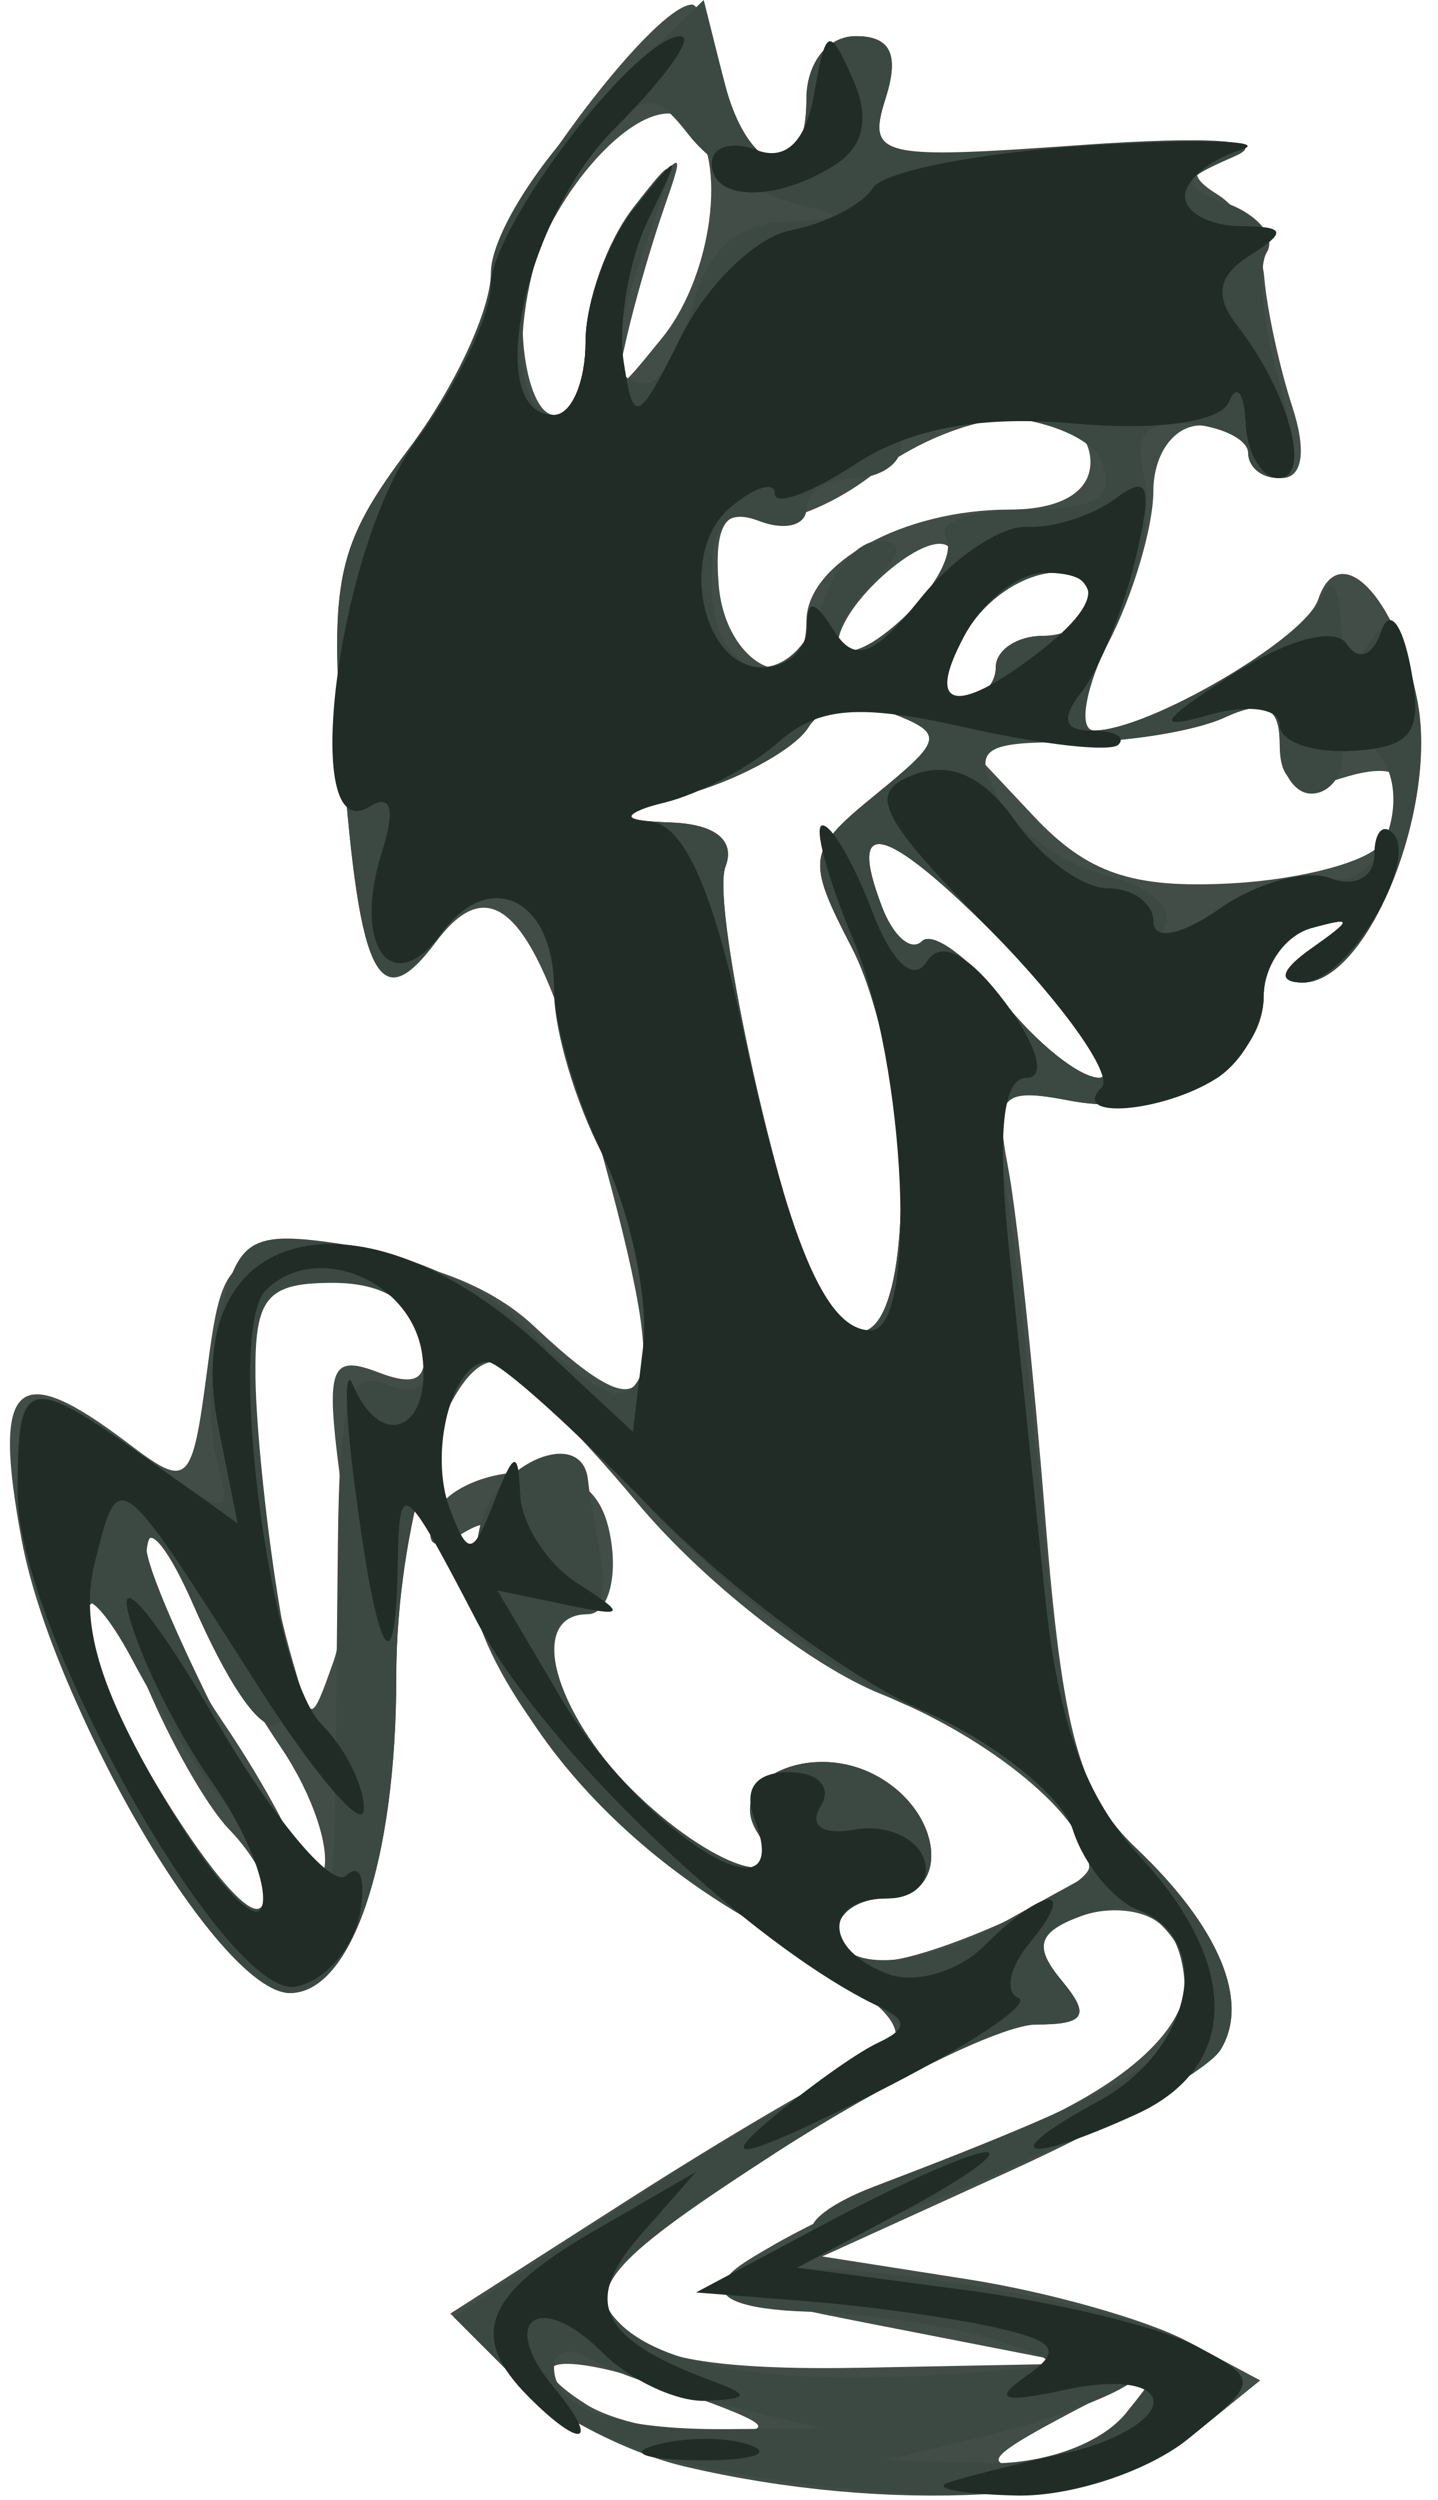 <?xml version="1.0" encoding="UTF-8" standalone="no"?>
<!-- Created with Inkscape (http://www.inkscape.org/) -->

<svg
   xmlns:dc="http://purl.org/dc/elements/1.1/"
   xmlns:cc="http://creativecommons.org/ns#"
   xmlns:rdf="http://www.w3.org/1999/02/22-rdf-syntax-ns#"
   xmlns:svg="http://www.w3.org/2000/svg"
   xmlns="http://www.w3.org/2000/svg"
   xmlns:sodipodi="http://sodipodi.sourceforge.net/DTD/sodipodi-0.dtd"
   xmlns:inkscape="http://www.inkscape.org/namespaces/inkscape"
   width="45.575"
   height="79.217"
   id="svg2"
   version="1.1"
   inkscape:version="0.48.4 r9939"
   sodipodi:docname="wolf-r.svg">
  <defs
     id="defs4" />
  <sodipodi:namedview
     id="base"
     pagecolor="#ffffff"
     bordercolor="#666666"
     borderopacity="1.0"
     inkscape:pageopacity="0.0"
     inkscape:pageshadow="2"
     inkscape:zoom="7.9999996"
     inkscape:cx="-28.626401"
     inkscape:cy="24.060779"
     inkscape:document-units="px"
     inkscape:current-layer="layer1"
     showgrid="false"
     inkscape:window-width="1280"
     inkscape:window-height="1000"
     inkscape:window-x="0"
     inkscape:window-y="24"
     inkscape:window-maximized="1"
     fit-margin-top="0"
     fit-margin-left="0"
     fit-margin-right="0"
     fit-margin-bottom="0" />
  <g
     inkscape:label="Layer 1"
     inkscape:groupmode="layer"
     id="layer1"
     transform="translate(-385.155,-594.716)">
    <g
       id="g3047">
      <path
         style="fill:#414d46"
         d="m 406.844,672.861 c -1.854,-0.438 -4.281,-1.706 -5.393,-2.819 l -2.023,-2.023 5.646,-3.611 c 3.105,-1.986 6.32,-3.87 7.143,-4.186 2.362,-0.906 1.803,-1.656 -3.621,-4.861 -5.168,-3.053 -9.669,-9.418 -8.265,-11.689 0.446,-0.722 0.236,-0.838 -0.592,-0.327 -0.856,0.529 -1.13,0.331 -0.821,-0.595 0.255,-0.764 1.551,-1.389 2.88,-1.389 1.745,0 2.506,0.626 2.736,2.25 0.176,1.238 -0.162,2.25 -0.75,2.25 -1.895,0 -1.14,3.02 1.385,5.545 2.471,2.471 5.255,3.411 3.976,1.343 -1.01,-1.634 1.671,-2.904 3.765,-1.783 2.183,1.168 2.395,3.895 0.304,3.895 -0.825,0 -1.5,0.45 -1.5,1 0,0.55 0.585,1 1.301,1 1.581,0 6.693,-2.303 6.66,-3 -0.075,-1.564 -3.095,-4.07 -6.589,-5.468 -2.245,-0.898 -5.648,-3.567 -7.739,-6.068 -2.052,-2.455 -4.087,-4.464 -4.521,-4.464 -1.513,0 -3.111,5.128 -3.111,9.982 0,5.826 -1.411,10.018 -3.371,10.018 -2.145,0 -7.513,-9.054 -8.5,-14.337 -0.949,-5.08 -0.182,-5.78 3.371,-3.079 1.904,1.448 2.024,1.339 2.5,-2.282 0.483,-3.674 0.628,-3.798 4.295,-3.684 2.371,0.074 4.647,0.918 6.064,2.25 4.19,3.936 4.471,2.445 1.48,-7.868 -1.542,-5.319 -2.88,-6.577 -4.579,-4.304 -1.805,2.415 -2.424,1.183 -2.958,-5.89 -0.425,-5.631 -0.199,-6.675 2.111,-9.75 1.423,-1.894 2.6,-4.369 2.616,-5.5 0.025,-1.733 5.087,-8.556 6.348,-8.556 0.223,0 0.688,1.125 1.033,2.5 0.749,2.983 2.589,3.338 2.589,0.5 0,-1.149 0.667,-2 1.567,-2 1.104,0 1.383,0.582 0.943,1.968 -0.588,1.852 -0.226,1.942 6.183,1.531 3.744,-0.24 5.954,-0.18 4.912,0.134 -1.454,0.437 -1.587,0.761 -0.57,1.389 0.729,0.45 1.394,1.642 1.478,2.649 0.084,1.006 0.484,2.842 0.888,4.08 0.453,1.387 0.325,2.25 -0.333,2.25 -0.587,0 -1.067,-0.375 -1.067,-0.833 0,-0.458 -0.675,-0.833 -1.5,-0.833 -0.851,0 -1.503,0.901 -1.506,2.083 -0.003,1.146 -0.652,3.321 -1.441,4.833 -0.791,1.516 -0.99,2.75 -0.444,2.75 1.72,0 6.693,-2.907 7.11,-4.156 0.656,-1.968 2.479,-0.108 3.141,3.206 0.68,3.4 -1.583,8.96 -3.636,8.935 -0.798,-0.01 -0.702,-0.385 0.276,-1.076 1.333,-0.943 1.333,-1.015 0,-0.649 -0.825,0.227 -1.503,1.195 -1.508,2.151 -0.01,2.274 -3.034,3.91 -6.133,3.318 -2.197,-0.42 -2.408,-0.188 -1.963,2.15 0.274,1.442 0.8,6.404 1.169,11.028 0.545,6.837 1.082,8.798 2.877,10.5 2.636,2.5 3.627,4.863 2.681,6.393 -0.38,0.615 -3.376,2.34 -6.657,3.833 l -5.966,2.714 4.628,0.726 c 2.546,0.4 5.669,1.283 6.94,1.964 l 2.312,1.237 -2.301,1.863 c -2.462,1.994 -9.539,2.376 -15.95,0.862 z m 13.998,-1.663 c 1.255,-1.522 1.159,-1.553 -1.128,-0.365 -3.352,1.742 -3.605,2.028 -1.789,2.028 0.849,0 2.162,-0.749 2.917,-1.664 z m -14.128,-0.701 c -3.751,-1.342 -5.382,-1.12 -2.971,0.404 0.809,0.512 2.596,0.912 3.971,0.889 2.166,-0.036 2.032,-0.208 -1,-1.293 z m 6.5,-2.065 c -5.885,-1.151 -5.952,-1.201 -3.5,-2.611 1.375,-0.79 4.749,-2.369 7.498,-3.509 4.876,-2.022 6.745,-4.607 4.763,-6.589 -0.51,-0.51 -1.688,-0.634 -2.619,-0.277 -1.315,0.505 -1.436,0.958 -0.545,2.033 0.911,1.098 0.742,1.383 -0.819,1.383 -1.082,0 -4.778,1.817 -8.214,4.037 -5.204,3.364 -6.044,4.281 -5.033,5.5 0.865,1.042 3.121,1.426 7.841,1.334 l 6.628,-0.128 -6,-1.174 z m -19.5,-13.498 c 0,-0.511 -0.582,-1.523 -1.292,-2.25 -0.711,-0.727 -1.922,-2.861 -2.693,-4.744 -0.77,-1.882 -1.578,-2.889 -1.795,-2.237 -0.217,0.652 0.788,3.204 2.235,5.672 2.592,4.424 3.545,5.38 3.545,3.559 z m 0.344,-4.853 c -1.014,-1.495 -2.37,-3.843 -3.013,-5.218 -0.759,-1.623 -1.197,-1.935 -1.25,-0.89 -0.045,0.886 1.044,3.268 2.419,5.294 1.375,2.026 2.536,4.226 2.579,4.89 0.056,0.861 0.226,0.839 0.594,-0.076 0.283,-0.705 -0.315,-2.505 -1.329,-4 z m 1.864,-8.634 c -0.448,-3.406 -0.291,-3.83 1.211,-3.254 1.279,0.491 1.64,0.213 1.392,-1.072 -0.417,-2.167 -3.77,-2.916 -4.952,-1.106 -0.832,1.275 -0.401,6.955 0.862,11.348 0.575,2 0.575,2 1.288,0 0.392,-1.1 0.482,-3.762 0.198,-5.916 z m 17.792,-9.134 c 0,-2.502 -0.698,-5.899 -1.551,-7.549 -1.475,-2.852 -1.438,-3.091 0.75,-4.876 2.157,-1.76 2.185,-1.922 0.45,-2.597 -1.087,-0.423 -2.154,-0.229 -2.585,0.468 -0.404,0.653 -2.046,1.58 -3.649,2.06 -2.415,0.722 -2.535,0.886 -0.696,0.958 1.401,0.054 2.033,0.57 1.714,1.4 -0.491,1.279 1.853,11.721 3.074,13.698 1.398,2.262 2.493,0.698 2.493,-3.562 z m 3.518,-7.432 c -3.932,-4.027 -5.3,-4.498 -4.118,-1.418 0.356,0.927 0.921,1.412 1.256,1.077 0.335,-0.335 1.482,0.501 2.549,1.857 1.067,1.356 2.449,2.466 3.07,2.466 0.622,0 -0.619,-1.792 -2.758,-3.982 z m 11.717,-3.454 c 1.306,-1.892 0.814,-2.715 -1.235,-2.065 -1.456,0.462 -2,0.18 -2,-1.04 0,-1.234 -0.46,-1.463 -1.75,-0.872 -0.963,0.442 -3.217,0.793 -5.01,0.782 l -3.26,-0.021 2.212,2.354 c 1.711,1.821 3.128,2.306 6.26,2.14 2.227,-0.118 4.379,-0.693 4.783,-1.279 z m -12.235,-5.565 c 0,-0.55 0.675,-1 1.5,-1 0.825,0 1.5,-0.45 1.5,-1 0,-1.782 -2.899,-1.058 -4,1 -0.726,1.356 -0.737,2 -0.035,2 0.569,0 1.035,-0.45 1.035,-1 z m -6,-1.465 c 0,-1.842 3.081,-3.535 6.434,-3.535 1.614,0 2.566,-0.556 2.566,-1.5 0,-2.101 -3.972,-1.861 -6.938,0.419 -1.341,1.031 -3.027,1.648 -3.748,1.372 -0.901,-0.346 -1.242,0.31 -1.094,2.104 0.223,2.694 2.779,3.743 2.779,1.141 z m 4.53,-2.338 c -0.672,-0.672 -3.53,1.822 -3.53,3.08 0,0.568 0.903,0.216 2.006,-0.783 1.103,-0.999 1.789,-2.032 1.524,-2.297 z m -11.53,-6.506 c 0,-1.27 0.712,-3.182 1.582,-4.25 1.559,-1.914 1.572,-1.913 0.887,0.059 -0.382,1.1 -0.902,2.9 -1.156,4 -0.455,1.973 -0.44,1.974 1.113,0.059 1.692,-2.087 2.111,-6.109 0.726,-6.965 -1.611,-0.996 -5.151,3.434 -5.151,6.445 0,1.629 0.45,2.961 1,2.961 0.55,0 1,-1.039 1,-2.309 z"
         id="path3063"
         inkscape:connector-curvature="0" />
      <path
         style="fill:#3c4942"
         d="m 407.387,672.892 c -2.105,-0.407 -4.733,-1.646 -5.84,-2.753 l -2.013,-2.013 2.844,-1.882 c 4.608,-3.05 6.699,-4.327 9.086,-5.55 1.238,-0.634 2.241,-1.419 2.23,-1.743 -0.011,-0.324 -2.305,-1.939 -5.098,-3.589 -5.529,-3.266 -9.158,-8.727 -8.21,-12.352 0.519,-1.986 3.231,-3.099 3.405,-1.398 0.042,0.412 0.227,1.538 0.412,2.5 0.184,0.963 -0.075,1.75 -0.577,1.75 -1.755,0 -0.889,3.113 1.543,5.545 2.471,2.471 5.255,3.411 3.976,1.343 -1.01,-1.634 1.671,-2.904 3.765,-1.783 2.183,1.168 2.395,3.895 0.304,3.895 -0.825,0 -1.5,0.45 -1.5,1 0,1.376 2.573,1.254 5.264,-0.25 1.23,-0.688 2.385,-1.324 2.567,-1.414 1.276,-0.633 -2.454,-4.386 -5.29,-5.322 -1.911,-0.631 -5.602,-3.367 -8.203,-6.08 -2.6,-2.713 -5.018,-4.933 -5.373,-4.933 -1.382,0 -2.966,5.329 -2.966,9.982 0,5.826 -1.411,10.018 -3.371,10.018 -2.297,0 -7.828,-9.588 -8.386,-14.535 -0.568,-5.039 -0.198,-5.281 3.759,-2.463 2.796,1.991 2.808,1.991 2.292,0.016 -0.286,-1.092 -0.221,-3.173 0.143,-4.625 0.6,-2.392 0.997,-2.584 4.25,-2.057 1.973,0.32 4.444,1.5 5.489,2.623 1.046,1.122 2.333,2.04 2.862,2.04 1.457,0 1.15,-4.41 -0.533,-7.636 -0.822,-1.575 -1.497,-3.85 -1.5,-5.055 -0.009,-3.012 -2.028,-4 -3.648,-1.785 -1.902,2.601 -2.514,1.456 -3.056,-5.718 -0.425,-5.631 -0.199,-6.675 2.111,-9.75 1.423,-1.894 2.587,-4.394 2.587,-5.554 0,-1.16 1.518,-3.581 3.373,-5.379 l 3.373,-3.269 0.646,2.573 c 0.763,3.04 2.608,3.446 2.608,0.573 0,-1.149 0.667,-2 1.567,-2 1.104,0 1.383,0.582 0.943,1.968 -0.589,1.856 -0.237,1.94 6.183,1.482 4.127,-0.294 6.049,-0.154 4.88,0.357 -1.777,0.778 -1.792,0.895 -0.187,1.511 0.957,0.367 1.5,1.057 1.206,1.532 -0.294,0.476 -0.129,2.279 0.367,4.007 0.55,1.917 0.538,3.142 -0.029,3.142 -0.512,0 -0.93,-0.354 -0.93,-0.787 0,-0.433 -0.85,-0.851 -1.888,-0.929 -1.381,-0.104 -1.756,0.361 -1.398,1.73 0.269,1.03 -0.197,3.248 -1.035,4.929 -0.839,1.681 -1.087,3.057 -0.552,3.057 1.712,0 6.675,-2.913 7.204,-4.229 0.284,-0.705 0.553,-0.38 0.606,0.729 0.07,1.484 0.312,1.657 0.938,0.669 0.595,-0.938 1.029,-0.402 1.474,1.821 0.692,3.459 -1.549,9.021 -3.624,8.995 -0.798,-0.01 -0.702,-0.385 0.276,-1.076 1.333,-0.943 1.333,-1.015 0,-0.649 -0.825,0.227 -1.503,1.195 -1.508,2.151 -0.01,2.278 -3.036,3.91 -6.148,3.315 -2.338,-0.447 -2.448,-0.269 -1.952,3.15 0.289,1.993 0.822,6.957 1.184,11.03 0.515,5.796 1.138,7.861 2.866,9.5 2.637,2.501 3.628,4.864 2.682,6.394 -0.865,1.4 -12.187,6.47 -12.886,5.77 -0.283,-0.283 0.561,-0.923 1.874,-1.424 8.256,-3.142 9.889,-4.139 9.889,-6.037 0,-2.413 -1.263,-3.33 -3.435,-2.497 -1.251,0.48 -1.357,0.932 -0.468,2.003 0.911,1.098 0.742,1.383 -0.819,1.383 -1.082,0 -4.802,1.832 -8.266,4.071 -5.342,3.453 -6.087,4.276 -4.905,5.423 1.481,1.438 5.176,1.966 10.893,1.557 3.271,-0.234 3.336,-0.303 1,-1.051 -1.375,-0.44 -4.053,-0.846 -5.95,-0.9 -2.102,-0.061 -3.079,-0.455 -2.5,-1.009 1.113,-1.065 11.673,0.423 14.77,2.08 2.056,1.101 2.056,1.106 -0.24,2.966 -2.434,1.971 -8.127,2.301 -15.407,0.893 z m 13.455,-1.722 c 1.17,-1.443 1.164,-1.567 -0.04,-0.84 -0.777,0.468 -2.802,1.184 -4.5,1.59 l -3.087,0.738 3.128,0.102 c 1.833,0.06 3.696,-0.598 4.5,-1.59 z M 408.127,670.919 c -1.698,-0.406 -3.611,-1.061 -4.25,-1.457 -0.639,-0.395 -1.163,-0.28 -1.163,0.257 0,1.316 1.887,1.989 5.5,1.961 l 3,-0.023 -3.087,-0.738 z m -15.685,-18.865 c -0.813,-0.931 -2.191,-3.042 -3.063,-4.692 -0.872,-1.65 -1.603,-2.365 -1.625,-1.588 -0.061,2.154 5.249,10.721 5.737,9.256 0.235,-0.706 -0.237,-2.045 -1.049,-2.976 z m 3.333,0.058 c 0.016,-1.512 0.056,-5.305 0.088,-8.429 0.048,-4.618 0.339,-5.571 1.556,-5.104 1.065,0.409 1.392,0.027 1.132,-1.321 -0.242,-1.255 -1.206,-1.896 -2.851,-1.896 -2.104,0 -2.48,0.461 -2.448,3 0.021,1.65 0.369,4.946 0.774,7.324 0.848,4.985 -0.542,4.91 -2.758,-0.15 -0.765,-1.745 -1.427,-2.565 -1.472,-1.821 -0.072,1.194 5.002,11.144 5.684,11.146 0.146,5.6e-4 0.279,-1.236 0.295,-2.749 z m 17.939,-19.8 c 0,-2.502 -0.698,-5.899 -1.551,-7.549 -1.475,-2.852 -1.438,-3.091 0.75,-4.876 2.157,-1.76 2.185,-1.922 0.45,-2.597 -1.087,-0.423 -2.154,-0.229 -2.585,0.468 -0.404,0.653 -2.046,1.58 -3.649,2.06 -2.415,0.722 -2.535,0.886 -0.696,0.958 1.401,0.054 2.033,0.57 1.714,1.4 -0.491,1.279 1.853,11.721 3.074,13.698 1.398,2.262 2.493,0.698 2.493,-3.562 z m 3.518,-7.432 c -3.932,-4.027 -5.3,-4.498 -4.118,-1.418 0.356,0.927 0.921,1.412 1.256,1.077 0.335,-0.335 1.482,0.501 2.549,1.857 1.067,1.356 2.449,2.466 3.07,2.466 0.622,0 -0.619,-1.792 -2.758,-3.982 z m 9.968,-2.385 c 1.628,0.625 2.895,-2.652 1.547,-4 -0.71,-0.71 -1.033,-0.658 -1.033,0.167 0,0.66 -0.45,1.2 -1,1.2 -0.55,0 -1,-0.723 -1,-1.607 0,-1.17 -0.476,-1.389 -1.75,-0.804 -0.963,0.442 -3.186,0.795 -4.94,0.784 -2.771,-0.016 -3.063,0.219 -2.221,1.792 0.533,0.996 2.078,2.089 3.433,2.429 1.397,0.35 2.179,1.08 1.805,1.685 -0.362,0.586 0.367,0.347 1.622,-0.531 1.254,-0.879 2.846,-1.381 3.537,-1.115 z m -10.486,-6.633 c 0,-0.55 0.675,-1 1.5,-1 0.825,0 1.5,-0.45 1.5,-1 0,-1.782 -2.899,-1.058 -4,1 -0.726,1.356 -0.737,2 -0.035,2 0.569,0 1.035,-0.45 1.035,-1 z m -5.5,-2 c 0.349,-1.1 1.144,-2 1.767,-2 0.806,0 0.787,0.346 -0.067,1.2 -2.029,2.029 -1.326,3.224 0.776,1.321 1.087,-0.984 1.735,-2.178 1.441,-2.655 -0.294,-0.476 0.827,-0.866 2.492,-0.866 2.28,0 2.886,-0.37 2.452,-1.5 -0.638,-1.663 -6.362,-2.112 -6.362,-0.5 0,0.55 -0.675,1 -1.5,1 -0.825,0 -1.5,0.436 -1.5,0.969 0,0.533 -0.675,0.71 -1.5,0.393 -1.097,-0.421 -1.5,0.125 -1.5,2.031 0,3.116 2.563,3.56 3.5,0.607 z m -7.5,-8.309 c 0,-1.27 0.678,-3.182 1.506,-4.25 1.405,-1.811 1.438,-1.752 0.5,0.874 -1.24,3.471 -1.27,4.685 -0.114,4.685 0.49,0 1.174,-1.125 1.519,-2.5 0.421,-1.676 1.363,-2.538 2.858,-2.616 2.011,-0.105 2.036,-0.165 0.256,-0.617 -1.086,-0.275 -2.549,-1.236 -3.251,-2.134 -1.159,-1.483 -1.459,-1.417 -3.275,0.727 -2.066,2.439 -2.766,8.139 -0.999,8.139 0.55,0 1,-1.039 1,-2.309 z"
         id="path3061"
         inkscape:connector-curvature="0" />
      <path
         style="fill:#212c26;fill-opacity:1"
         d="m 415.214,673.371 c 0.55,-0.183 2.237,-0.607 3.75,-0.94 1.512,-0.334 2.75,-1.057 2.75,-1.607 0,-0.57 -1.183,-0.742 -2.75,-0.4 -2.025,0.442 -2.368,0.333 -1.302,-0.412 1.175,-0.821 0.987,-1.116 -1,-1.561 -1.346,-0.302 -4.023,-0.673 -5.948,-0.825 l -3.5,-0.276 4.21,-2.244 c 2.316,-1.234 4.566,-2.225 5,-2.202 0.434,0.023 -0.739,0.856 -2.607,1.852 l -3.397,1.81 5.32,0.706 c 2.926,0.388 6.228,1.191 7.337,1.785 1.994,1.067 1.991,1.101 -0.284,2.943 -1.265,1.025 -3.713,1.828 -5.44,1.784 -1.727,-0.043 -2.689,-0.229 -2.139,-0.413 z m -9.231,-1.202 c 0.973,-0.254 2.323,-0.237 3,0.037 0.677,0.274 -0.119,0.481 -1.769,0.461 -1.65,-0.02 -2.204,-0.244 -1.231,-0.498 z m -4.069,-1.507 c -1.929,-1.929 -1.415,-3.244 2.05,-5.251 l 3.25,-1.882 -1.775,2.023 c -1.851,2.109 -1.269,3.285 2.275,4.597 1.226,0.454 1.194,0.57 -0.179,0.634 -0.923,0.043 -2.407,-0.65 -3.298,-1.54 -1.977,-1.977 -3.309,-1.032 -1.544,1.095 1.5,1.808 0.937,2.042 -0.78,0.324 z m 7.563,-8.719 c 1.245,-1.058 2.82,-2.183 3.5,-2.502 0.94,-0.44 0.952,-0.714 0.048,-1.142 -4.134,-1.958 -10.69,-8.239 -12.772,-12.238 -2.314,-4.444 -2.449,-4.541 -2.493,-1.782 -0.064,4.017 -0.653,2.965 -1.354,-2.417 -0.322,-2.475 -0.347,-3.938 -0.056,-3.25 0.898,2.117 2.521,1.381 2.183,-0.99 -0.336,-2.354 -3.381,-3.598 -4.955,-2.025 -1.279,1.279 0.123,12.11 1.782,13.769 0.744,0.744 1.342,1.948 1.328,2.675 -0.014,0.727 -1.561,-1.088 -3.437,-4.032 -4.388,-6.886 -4.325,-6.84 -5.093,-3.78 -0.472,1.879 0.119,3.92 2.126,7.344 1.528,2.608 2.955,4.213 3.171,3.566 0.216,-0.647 -0.5,-2.436 -1.59,-3.976 -1.09,-1.54 -2.275,-3.925 -2.634,-5.3 -0.358,-1.375 0.866,0.101 2.72,3.279 1.854,3.178 3.733,5.428 4.175,5 0.442,-0.428 0.638,0.116 0.434,1.21 -0.203,1.094 -1.116,2.132 -2.027,2.308 -2.196,0.423 -8.82,-11.325 -8.82,-15.642 0,-3.721 0.287,-3.798 4.082,-1.095 l 2.891,2.059 -0.611,-3.056 c -1.289,-6.443 4.531,-7.857 10.288,-2.498 l 2.85,2.653 0.324,-2.691 c 0.178,-1.48 -0.384,-4.184 -1.25,-6.009 -0.866,-1.825 -1.574,-4.236 -1.574,-5.358 0,-2.816 -2.042,-3.821 -3.556,-1.751 -1.569,2.146 -2.847,0.438 -1.902,-2.541 0.44,-1.387 0.302,-1.888 -0.4,-1.454 -2.228,1.377 -1,-8.217 1.483,-11.583 1.306,-1.77 2.374,-3.995 2.374,-4.946 0,-1.839 4.609,-7.882 6.012,-7.882 0.459,0 -0.481,1.315 -2.089,2.923 -2.882,2.882 -4.195,9.077 -1.923,9.077 0.55,0 1,-1.039 1,-2.309 0,-1.27 0.7,-3.182 1.555,-4.25 1.487,-1.856 1.506,-1.84 0.437,0.36 -0.615,1.266 -0.968,3.291 -0.784,4.5 0.309,2.034 0.444,1.976 1.82,-0.789 0.818,-1.643 2.383,-3.158 3.479,-3.366 1.096,-0.208 2.267,-0.813 2.602,-1.344 0.335,-0.532 3.485,-1.139 7,-1.35 3.515,-0.211 5.603,-0.141 4.64,0.155 -0.963,0.296 -1.75,0.956 -1.75,1.465 0,0.51 0.787,0.934 1.75,0.942 1.437,0.013 1.493,0.178 0.314,0.924 -1.025,0.648 -1.141,1.288 -0.405,2.235 1.63,2.098 2.37,4.826 1.31,4.826 -0.533,0 -1.004,-0.787 -1.048,-1.75 -0.043,-0.963 -0.281,-1.262 -0.528,-0.666 -0.264,0.636 -2.271,0.921 -4.863,0.689 -2.997,-0.268 -5.235,0.143 -6.972,1.281 -1.407,0.922 -2.558,1.344 -2.558,0.939 0,-0.406 -0.629,-0.216 -1.397,0.422 -1.676,1.391 -0.939,5.086 1.013,5.086 0.761,0 1.39,-0.562 1.399,-1.25 0.011,-0.936 0.228,-0.914 0.861,0.084 0.659,1.039 1.264,0.813 2.735,-1.019 1.039,-1.294 2.564,-2.317 3.389,-2.273 0.825,0.044 2.091,-0.364 2.813,-0.906 1.041,-0.782 1.168,-0.381 0.612,1.939 -0.385,1.609 -1.144,3.487 -1.685,4.175 -0.68,0.863 -0.585,1.25 0.305,1.25 0.709,0 1.089,0.2 0.845,0.444 -0.244,0.244 -2.404,0.003 -4.799,-0.535 -3.421,-0.769 -4.703,-0.671 -5.973,0.453 -0.889,0.787 -2.517,1.651 -3.617,1.919 -1.231,0.3 -1.407,0.532 -0.456,0.603 1.054,0.079 1.972,2.097 2.894,6.366 1.51,6.992 2.669,9.75 4.098,9.75 1.504,0 1.134,-8.352 -0.549,-12.378 -0.832,-1.992 -1.271,-3.622 -0.975,-3.622 0.296,0 1.003,1.222 1.571,2.716 0.618,1.626 1.311,2.272 1.725,1.608 0.446,-0.713 1.333,-0.255 2.489,1.284 1.021,1.359 1.314,2.392 0.678,2.392 -0.759,0 -0.935,1.77 -0.547,5.5 0.315,3.025 0.831,7.989 1.148,11.03 0.408,3.921 1.281,6.292 3,8.146 3.19,3.442 3.141,6.676 -0.123,8.163 -3.627,1.653 -4.474,1.363 -1.203,-0.411 2.968,-1.61 3.715,-5.12 1.288,-6.052 -0.804,-0.309 -1.745,-1.453 -2.091,-2.543 -0.346,-1.09 -2.501,-2.801 -4.788,-3.802 -2.287,-1.001 -6.165,-3.892 -8.617,-6.425 -2.452,-2.533 -4.766,-4.606 -5.143,-4.606 -1.14,0 -1.878,2.891 -1.193,4.677 0.576,1.5 0.723,1.474 1.398,-0.25 0.633,-1.617 0.766,-1.653 0.825,-0.227 0.039,0.935 0.858,2.204 1.82,2.819 1.564,0.999 1.522,1.071 -0.395,0.671 l -2.145,-0.448 2.009,3.405 c 2.507,4.249 7.495,7.378 6.142,3.853 -0.37,-0.963 0.02,-1.5 1.09,-1.5 0.926,0 1.373,0.474 1.007,1.067 -0.391,0.633 0.051,0.938 1.087,0.75 0.961,-0.174 1.943,0.246 2.184,0.933 0.24,0.688 -0.275,1.25 -1.146,1.25 -2.044,0 -2.05,1.607 -0.009,2.39 0.866,0.332 2.248,-0.07 3.071,-0.893 1.893,-1.893 2.987,-1.965 1.435,-0.094 -0.64,0.772 -0.803,1.559 -0.361,1.75 0.442,0.191 -1.677,1.586 -4.708,3.099 -3.92,1.957 -4.858,2.197 -3.248,0.829 z m 8.487,-46.473 c 2.134,-1.62 2.242,-2.608 0.285,-2.608 -0.806,0 -1.946,0.9 -2.535,2 -1.226,2.29 -0.297,2.541 2.25,0.608 z m 2.106,13.703 c 0.379,-0.379 -1.199,-2.613 -3.507,-4.965 -3.57,-3.638 -3.937,-4.375 -2.459,-4.942 1.159,-0.445 2.234,0.043 3.23,1.465 0.821,1.172 2.142,2.131 2.936,2.131 0.794,0 1.443,0.476 1.443,1.057 0,0.608 0.897,0.428 2.115,-0.425 1.163,-0.815 2.738,-1.242 3.5,-0.95 0.762,0.292 1.385,-0.042 1.385,-0.742 0,-0.701 0.261,-1.012 0.581,-0.693 0.875,0.875 -1.473,4.755 -2.866,4.737 -0.779,-0.01 -0.677,-0.396 0.285,-1.076 1.333,-0.943 1.333,-1.015 0,-0.649 -0.825,0.227 -1.504,1.18 -1.509,2.118 -0.005,0.938 -0.68,2.13 -1.5,2.649 -1.717,1.085 -4.667,1.316 -3.635,0.284 z m 5.644,-11.484 c 0,-0.529 -1.012,-0.672 -2.25,-0.319 -1.731,0.495 -1.557,0.199 0.75,-1.281 1.757,-1.127 3.261,-1.526 3.629,-0.963 0.358,0.547 0.826,0.373 1.085,-0.402 0.256,-0.767 0.665,-0.27 0.935,1.137 0.394,2.058 0.07,2.526 -1.835,2.644 -1.272,0.079 -2.314,-0.289 -2.314,-0.818 z m -18,-17.795 c 0,-0.533 0.639,-0.723 1.42,-0.424 0.925,0.355 1.561,-0.266 1.824,-1.781 0.366,-2.11 0.48,-2.154 1.225,-0.476 0.548,1.234 0.357,2.145 -0.574,2.735 -1.859,1.177 -3.896,1.148 -3.896,-0.054 z"
         id="path3057"
         inkscape:connector-curvature="0" />
    </g>
  </g>
</svg>
